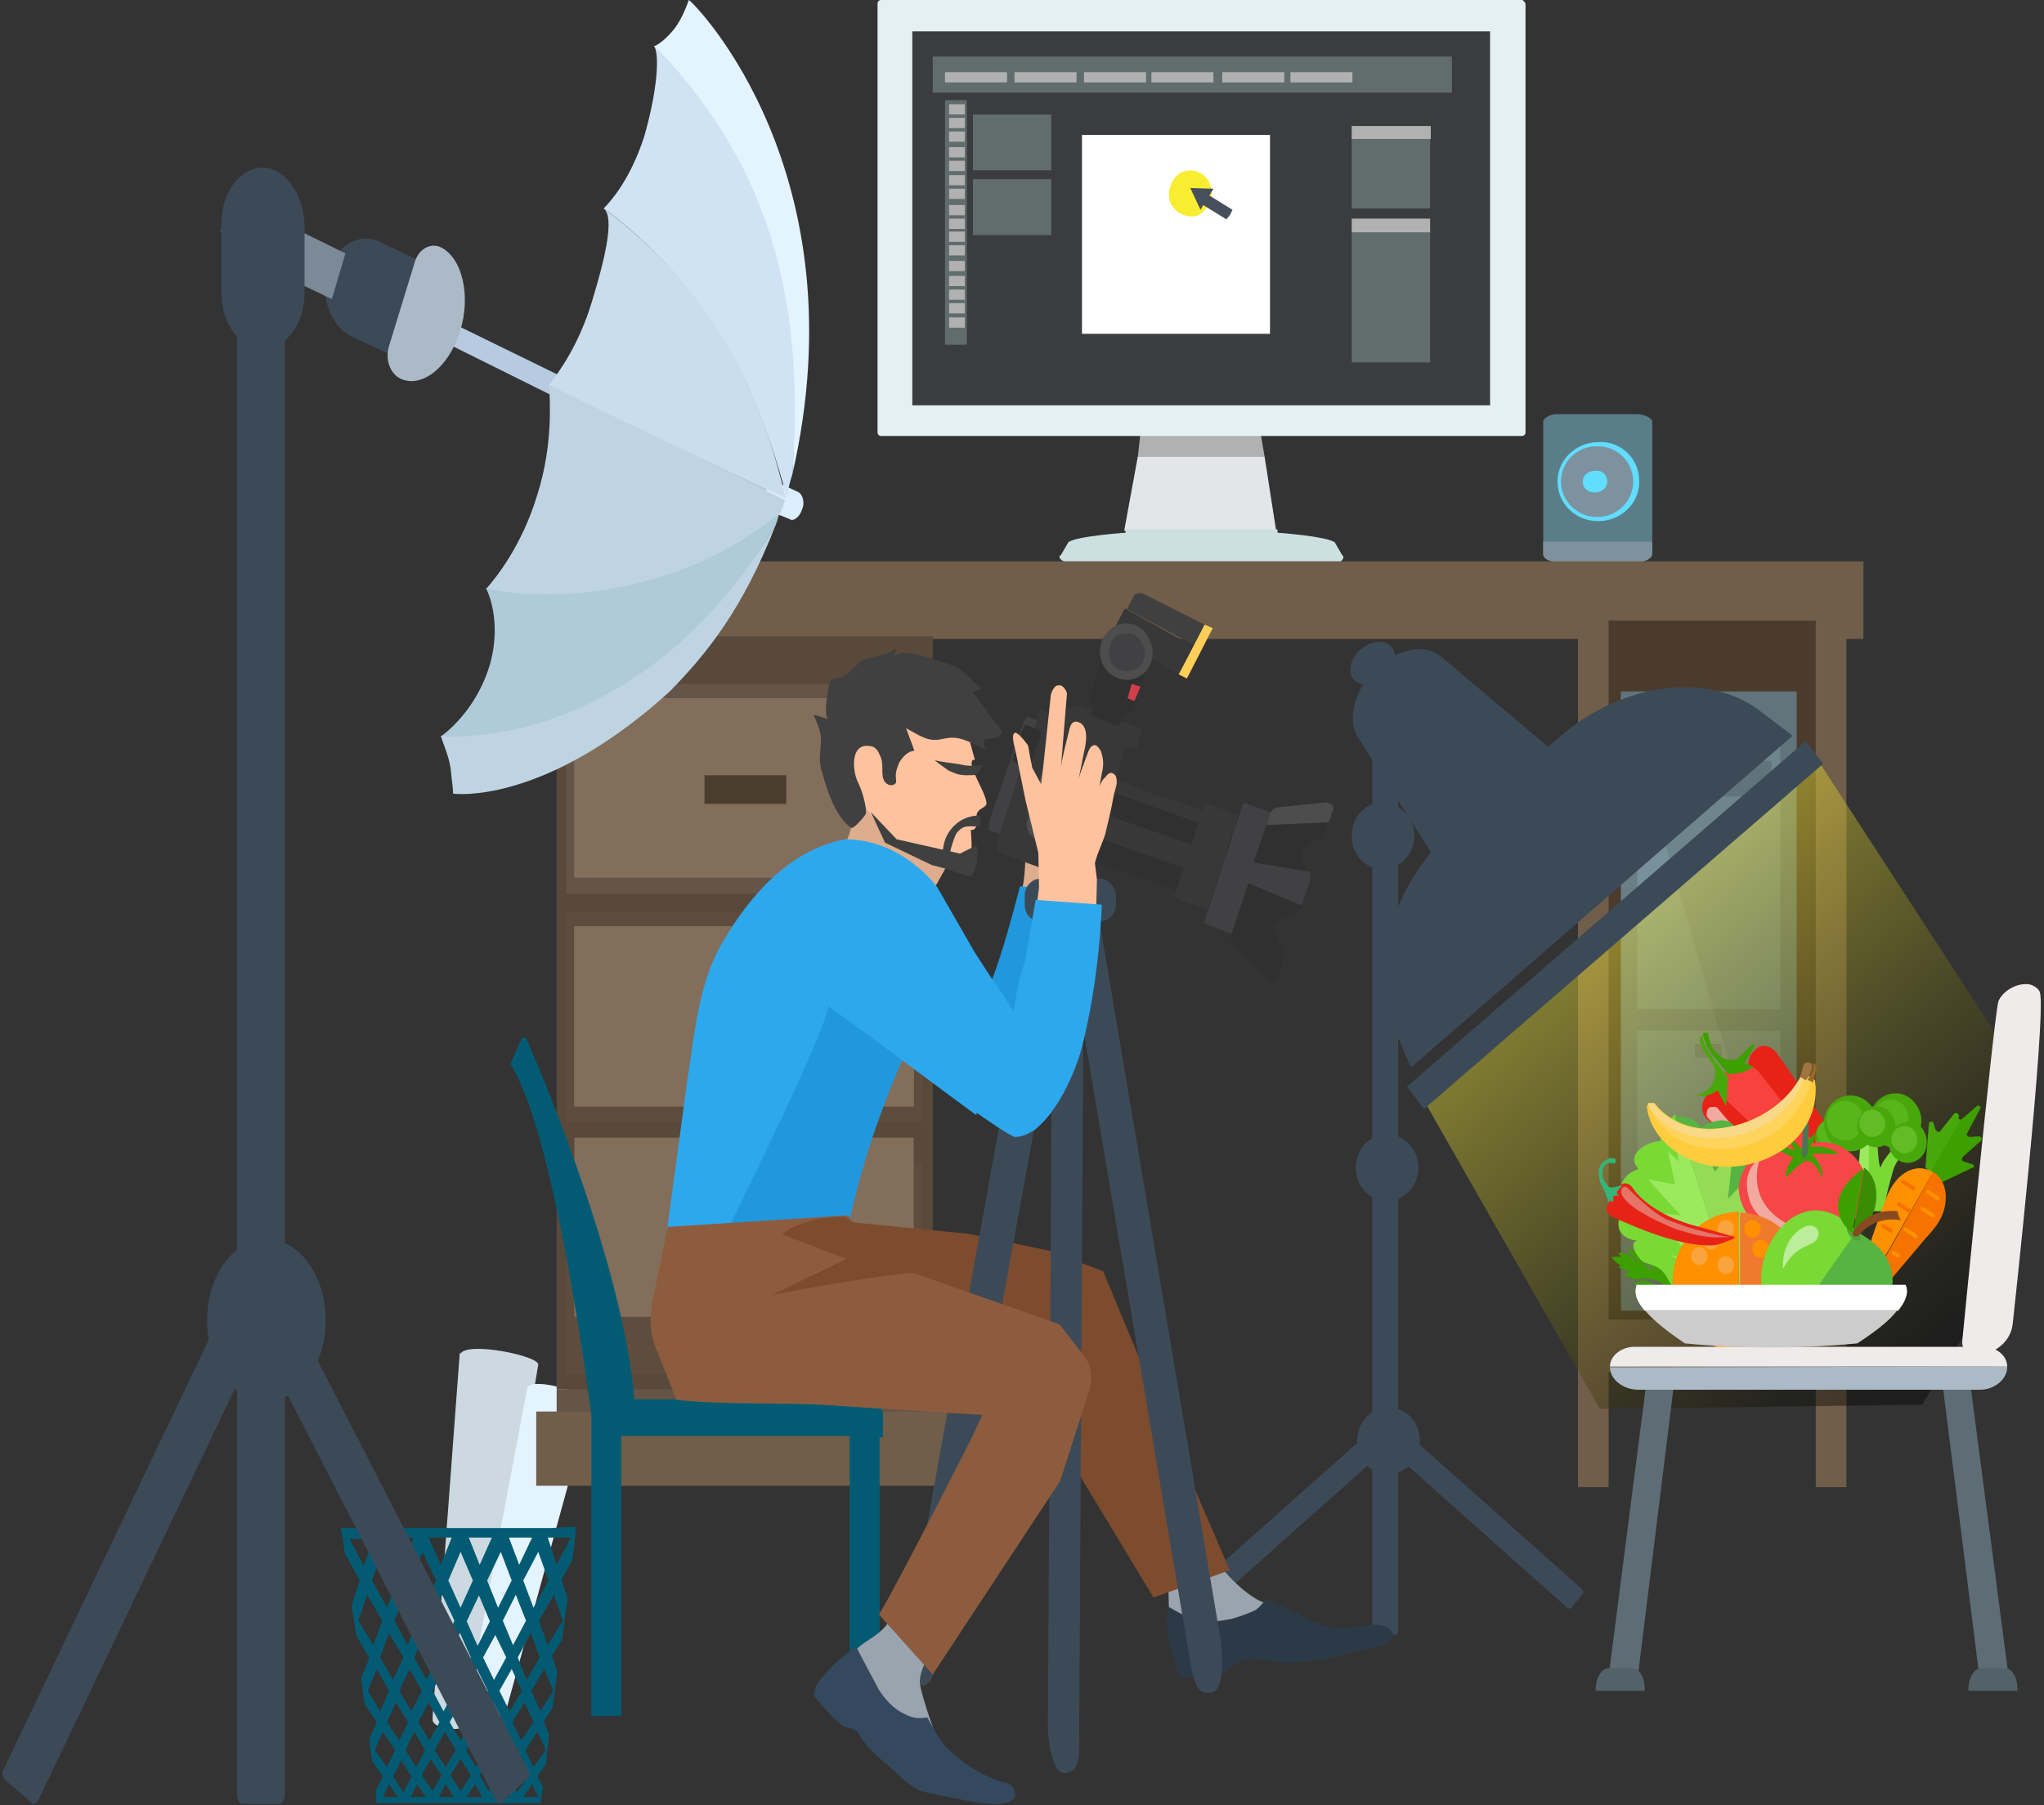 <?xml version="1.0" encoding="utf-8"?>
<!-- Generator: Adobe Illustrator 25.1.0, SVG Export Plug-In . SVG Version: 6.00 Build 0)  -->
<svg version="1.1" id="_x31__1_" xmlns="http://www.w3.org/2000/svg" xmlns:xlink="http://www.w3.org/1999/xlink" x="0px" y="0px"
	 viewBox="0 0 300 265" style="enable-background:new 0 0 300 265;" xml:space="preserve">
<rect x="0" y="0" width="300" height="265" fill="#333333" stroke="none"/>
<style type="text/css">
	.st0{fill:#CDD9E0;}
	.st1{fill:#E4F4FF;}
	.st2{fill:#597D89;}
	.st3{fill:#7D919E;}
	.st4{fill:#61DDFF;}
	.st5{fill:#705D4A;}
	.st6{fill:#59493B;}
	.st7{fill:#655448;}
	.st8{fill:#5E4D3F;}
	.st9{fill:#826E5B;}
	.st10{fill:#8F7967;}
	.st11{fill:#4A3D2E;}
	.st12{fill:#4A3B2D;}
	.st13{fill:#61737B;}
	.st14{fill:#6A7E87;}
	.st15{fill:#6F858D;}
	.st16{fill:#789099;}
	.st17{fill:#035B73;}
	.st18{fill:#B1B1B2;}
	.st19{fill:#E2E6E8;}
	.st20{fill:#CCE0E2;}
	.st21{fill:#E4F0F2;}
	.st22{fill:#3B3C3D;}
	.st23{fill:#616D6C;}
	.st24{fill:#FFFFFF;}
	.st25{fill:#F9ED32;}
	.st26{fill:#474F5C;}
	.st27{fill:#EA5F21;}
	.st28{fill:#F9773D;}
	.st29{opacity:0.42;fill:url(#SVGID_1_);enable-background:new    ;}
	.st30{fill:#3C4A58;}
	.st31{fill:#DEAD8E;}
	.st32{fill:#2198DD;}
	.st33{fill:#FEC29E;}
	.st34{fill:#404040;}
	.st35{fill:#2EA8ED;}
	.st36{fill:#9AA4AF;}
	.st37{fill:#2C3A48;}
	.st38{fill:#7D4C2E;}
	.st39{fill:#8D5C3E;}
	.st40{fill:#34495E;}
	.st41{fill:#303030;}
	.st42{fill:#383838;}
	.st43{fill:#414042;}
	.st44{fill:#4D4D4D;}
	.st45{fill:#FECE57;}
	.st46{fill:#D13F4A;}
	.st47{fill:#B6CBE0;}
	.st48{fill:#DCEDFF;}
	.st49{fill:#BFD4E2;}
	.st50{fill:#AFCAD8;}
	.st51{fill:#D0E3F5;}
	.st52{fill:#CADDED;}
	.st53{fill:#ACBAC8;}
	.st54{fill:#7C8A98;}
	.st55{fill:#3E9F00;}
	.st56{fill:#E72318;}
	.st57{fill:#F7423E;}
	.st58{fill:#F1A9A0;}
	.st59{fill:#48A80B;}
	.st60{fill:#7AD935;}
	.st61{fill:#57B442;}
	.st62{fill:#FED45C;}
	.st63{fill:#9BEA5E;}
	.st64{fill:#94DB56;}
	.st65{fill:#58B51C;}
	.st66{fill:#61BC26;}
	.st67{fill:#FF9000;}
	.st68{fill:#F67301;}
	.st69{fill:#F64747;}
	.st70{fill:#4A7655;}
	.st71{fill:#EF7A2B;}
	.st72{fill:#F9A43E;}
	.st73{fill:#50A53C;}
	.st74{fill:#398C03;}
	.st75{fill:#874A21;}
	.st76{fill:#BBED9A;}
	.st77{fill:#FECC3D;}
	.st78{fill:#F9D987;}
	.st79{fill:#A0733F;}
	.st80{fill:#966929;}
	.st81{fill:#34B67A;}
	.st82{fill:#E57368;}
	.st83{fill:#5D6C75;}
	.st84{fill:#536168;}
	.st85{fill:#EFEBEA;}
	.st86{fill:#CCCCCC;}
</style>
<g id="_x31_">
	<g id="_x34_">
		<path class="st0" d="M79.3,200.1L79.3,200.1L79.3,200.1L79.3,200.1z"/>
		<path class="st0" d="M66.9,253.8c1.6-0.1,3.2-0.8,3.6-1.6l0,0v-0.3l0,0l0,0l8.5-51.6c0-1.3-10.4-3.4-11.4-1.6
			c-0.1,0.1-0.1-0.3-0.1-0.4l-4,53.7v0.3v0.3l0,0C63.8,253.4,65.3,253.9,66.9,253.8z"/>
	</g>
	<g id="_x35_">
		<path class="st1" d="M86.8,205.7L86.8,205.7C86.8,205.8,86.8,205.8,86.8,205.7L86.8,205.7z"/>
		<path class="st1" d="M71.1,252.5c1.5,0,2.7-0.4,3.1-1.2l0,0l0.1-0.3l0,0l0,0l12.4-45.1c0.1-1.2-8.2-3.8-9.2-2.3
			c-0.1,0.1,0-0.3,0-0.4l-9,47.5v0.1v0.3l0,0C68.6,251.9,69.7,252.5,71.1,252.5z"/>
	</g>
	<g id="_x36_">
		<path class="st2" d="M242.5,61.9v19.3c0,0.5-1,1.1-2,1.1h-12c-1.1,0-2-0.5-2-1.1V61.9c0-0.5,1-1.1,2-1.1h12
			C241.5,60.9,242.5,61.4,242.5,61.9z"/>
		<path class="st3" d="M242.5,79.5v1.9c0,0.5-1,1.1-2,1.1h-12c-1.1,0-2-0.5-2-1.1v-1.9H242.5z"/>
		<path class="st4" d="M240.6,70.7c0,3.4-2.9,5.8-6,5.8c-3.5,0-6-2.7-6-5.8c0-3.4,2.9-5.8,6-5.8C237.8,64.7,240.6,67.2,240.6,70.7z"
			/>
		<path class="st3" d="M239.7,70.7c0,2.9-2.4,5.2-5.3,5.2c-2.9,0-5.3-2.4-5.3-5.2c0-2.9,2.4-5.2,5.3-5.2
			C237.4,65.5,239.7,67.8,239.7,70.7z"/>
		<path class="st4" d="M235.9,70.7c0,0.9-0.8,1.6-1.8,1.6s-1.8-0.6-1.8-1.6c0-0.9,0.8-1.6,1.8-1.6C235.3,69,235.9,69.8,235.9,70.7z"
			/>
	</g>
	<g id="_x31_1">
		<g>
			<g id="_x31_6_5_">
				<rect x="78.7" y="82.4" class="st5" width="194.8" height="11.4"/>
				<g id="_x33__7_">
					<g>
						<polygon class="st6" points="81.7,93.4 81.7,96.2 81.7,203.9 136.9,203.9 136.9,202.5 136.9,93.4 						"/>
					</g>
					<rect x="81.7" y="203.9" class="st7" width="55.3" height="3.4"/>
					<rect x="78.7" y="207.2" class="st5" width="61" height="10.9"/>
					<g>
						<polygon class="st8" points="120.4,170.8 83.1,170.8 83.1,201.6 135.4,201.6 135.4,199.8 135.4,170.8 						"/>
						<g>
							<polygon class="st9" points="121.7,167 84.3,167 84.3,193.3 134.1,193.3 134.1,191.1 134.1,167 							"/>
						</g>
					</g>
					<g>
						<polygon class="st8" points="101.3,133.9 83.1,133.9 83.1,164.7 117.1,164.7 135.4,164.7 135.4,133.9 						"/>
						<g>
							<polygon class="st10" points="134.1,162.4 134.1,136 102.4,136 116,162.4 							"/>
							<polygon class="st10" points="84.3,162.4 116,162.4 102.4,136 84.3,136 							"/>
							<polygon class="st9" points="102.4,136 84.3,136 84.3,162.4 116,162.4 134.1,162.4 134.1,136 							"/>
						</g>
					</g>
					<g>
						<polygon class="st7" points="83.9,100.4 83.1,100.4 83.1,131.2 99.9,131.2 135.4,131.2 135.4,100.4 						"/>
						<g>
							<polygon class="st10" points="134.1,128.8 134.1,102.5 84.9,102.5 98.6,128.8 							"/>
							<polygon class="st10" points="84.3,128.8 98.6,128.8 84.9,102.5 84.3,102.5 							"/>
							<polygon class="st9" points="84.9,102.5 84.3,102.5 84.3,128.8 98.6,128.8 134.1,128.8 134.1,102.5 							"/>
							<g>
								<rect x="103.4" y="178.1" class="st11" width="12" height="4.2"/>
								<polygon class="st11" points="103.4,147.3 103.4,151.4 110.5,151.4 115.2,151.4 115.2,147.3 108.2,147.3 								"/>
								<rect x="103.4" y="113.8" class="st11" width="12" height="4.2"/>
							</g>
						</g>
					</g>
				</g>
				<g>
					<rect x="234.5" y="91.1" class="st12" width="34.3" height="106.3"/>
					<rect x="231.6" y="91.1" class="st5" width="4.5" height="127.2"/>
					<rect x="266.5" y="91.1" class="st5" width="4.5" height="127.2"/>
					<rect x="234.5" y="193.7" class="st5" width="32.2" height="7.7"/>
				</g>
			</g>
			<g id="_x31_7_4_">
				<polygon class="st13" points="263.7,101.5 237.9,101.5 237.9,101.5 263.7,189.9 				"/>
				<polygon class="st14" points="237.9,101.5 237.9,192.4 263.7,192.4 263.7,189.9 				"/>
				<polygon class="st15" points="261.3,148.1 261.3,107.1 240.3,107.1 240.3,109.6 251.5,148.1 				"/>
				<polygon class="st16" points="251.5,148.1 240.3,109.6 240.3,148.1 				"/>
				<polygon class="st16" points="252.5,151.3 240.3,151.3 240.3,187.3 261.3,187.3 261.3,181.9 				"/>
				<polygon class="st15" points="261.3,151.3 252.5,151.3 261.3,181.9 				"/>
				<polygon class="st14" points="242.5,116.9 242,114.9 242,116.9 				"/>
				<polygon class="st13" points="260,116.9 260,111.7 242,111.7 242,114.9 242.5,116.9 				"/>
				<rect x="245.6" y="180.6" class="st14" width="10.5" height="5.1"/>
				<rect x="248.8" y="153.3" class="st14" width="3.9" height="1.9"/>
				<rect x="248.8" y="153.3" class="st14" width="3.9" height="1.9"/>
				<rect x="248.8" y="153.3" class="st14" width="3.9" height="1.9"/>
			</g>
		</g>
	</g>
	<path id="_x31_3" class="st17" d="M80.9,224.3L80.9,224.3h-3l0,0h-3l0,0h-3l0,0h-3l0,0h-2.8l0,0h-3l0,0h-3l0,0h-3l0,0h-3l0,0h-3.9
		l0,0H50l0,0l0.3,1.6l0.3,2.1l2.2,4l-1.2,3.7l0.7,4.4l1.9,3.3l-1.2,3l0.5,3.7l1.8,2.7l-1.1,2.5l0.4,3.2l1.6,2.3l-1.1,2.1l0.1,1v0.3
		l0.1,0.5h24l0.1-0.5V264l0.3-1.6l-0.8-1.7l1.2-1.7l0.5-4.4l-0.8-1.9l1.3-2l0.7-5.3L81,243l1.5-2.3l0.8-6.1l-0.9-2.7L84,229l0.4-3.2
		l0.1-1.6v-0.1L80.9,224.3L80.9,224.3z M64.5,252.8l-1.5,2.7l-1.6-2.7l1.5-2.9L64.5,252.8z M60.8,243.3l1.6-3.6l1.8,3.6l-1.6,3.3
		L60.8,243.3z M63.5,248.2l1.6-3.2l1.6,3.2l-1.6,3L63.5,248.2z M65.9,243.3l1.6-3.6l1.6,3.6l-1.6,3.3L65.9,243.3z M67.6,249.9
		l1.6,2.9l-1.6,2.7l-1.6-2.7L67.6,249.9z M68.4,248.2L70,245l1.6,3.2l-1.6,3.1L68.4,248.2z M72.4,249.9l1.5,2.9l-1.6,2.7l-1.5-2.7
		L72.4,249.9z M70.9,243.3l1.8-3.3l1.6,3.3l-1.8,3.3L70.9,243.3z M70.1,241.6l-1.6-3.6l1.8-3.8l1.6,3.8L70.1,241.6z M67.6,236
		l-1.8-4l1.8-4.2l1.8,4.2L67.6,236z M66.7,237.9l-1.6,3.6l-1.8-3.6l1.6-3.8L66.7,237.9z M62.3,236l-1.9-4l1.6-4.2l2,4.2L62.3,236z
		 M61.4,237.9l-1.6,3.6l-1.9-3.6l1.5-3.8L61.4,237.9z M61.9,248.2l-1.5,3l-1.8-3l1.5-3.2L61.9,248.2z M62.4,256.9l-1.3,2.5l-1.6-2.5
		l1.3-2.7L62.4,256.9z M63.2,258.2l1.6,2.4l-1.3,2.3l-1.6-2.3L63.2,258.2z M63.8,256.9l1.5-2.7l1.6,2.7l-1.5,2.5L63.8,256.9z
		 M67.6,258.2l1.5,2.4l-1.5,2.3l-1.5-2.3L67.6,258.2z M68.4,256.9l1.6-2.7l1.5,2.7l-1.6,2.5L68.4,256.9z M72,258.2l1.3,2.4l-1.6,2.3
		l-1.3-2.3L72,258.2z M72.8,256.9l1.6-2.7l1.3,2.7l-1.6,2.5L72.8,256.9z M73.3,248.2l1.8-3.2l1.5,3.2l-1.8,3L73.3,248.2z
		 M73.8,237.9l1.9-3.8l1.5,3.8l-1.9,3.6L73.8,237.9z M73.1,236l-1.6-4l2-4.2l1.6,4.2L73.1,236z M70.4,229.7l-1.6-4h3.4L70.4,229.7z
		 M64.7,229.7l-1.8-4h3.4L64.7,229.7z M59.2,229.7l-1.9-4h3.4L59.2,229.7z M58.3,232l-1.5,4l-2.2-4l1.5-4.2L58.3,232z M59.2,243.3
		l-1.5,3.3l-1.9-3.3l1.3-3.6L59.2,243.3z M59.9,252.8l-1.3,2.7l-1.8-2.7l1.3-2.9L59.9,252.8z M60.4,260.8l-1.2,2.3l-1.5-2.3l1.2-2.4
		L60.4,260.8z M61.2,261.9l1.3,1.9h-2.2L61.2,261.9z M65.4,261.9l1.2,1.9h-2.2L65.4,261.9z M69.7,261.9l1.1,1.9h-2.3L69.7,261.9z
		 M73.8,261.9l1.1,1.9h-2.2L73.8,261.9z M74.7,260.8l1.6-2.4l1.2,2.4l-1.6,2.3L74.7,260.8z M75.2,252.8l1.8-2.9l1.3,2.9l-1.8,2.7
		L75.2,252.8z M76,243.3l1.9-3.6l1.3,3.6l-1.9,3.3L76,243.3z M76.8,232l2.2-4.2l1.5,4.2l-2.2,4L76.8,232z M76.2,229.7l-1.5-4h3.4
		L76.2,229.7z M51.3,225.9h3.4l-1.3,4L51.3,225.9z M52.6,237.9l1.3-3.8l2.2,3.8l-1.3,3.6L52.6,237.9z M54,248.2l1.3-3.2l1.8,3.2
		l-1.3,3L54,248.2z M55,256.9l1.2-2.7l1.8,2.7l-1.2,2.5L55,256.9z M57.1,261.9l1.3,1.9h-2.2L57.1,261.9z M79,263.8h-2.2l1.3-1.9
		L79,263.8z M80.1,256.9l-1.8,2.5l-1.2-2.5l1.8-2.7L80.1,256.9z M81.2,248.2l-1.9,3l-1.3-3l1.9-3.2L81.2,248.2z M82.6,237.9
		l-2.2,3.6l-1.3-3.6l2.2-3.8L82.6,237.9z M81.7,229.7l-1.3-4h3.4L81.7,229.7z"/>
	<g id="_x31_5">
		<g>
			<g>
				<polygon class="st18" points="185,63.5 176.2,62.2 167.4,63.5 167,67 185.6,67 				"/>
				<polygon class="st19" points="185.6,67 167,67 165,77.9 187.3,77.9 				"/>
				<path class="st20" d="M197,81.5l-1.1-1.9c-1.3-0.9-8.4-1.4-8.4-1.4l0,0v-0.5h-22.3v0.5l0,0c0,0-7.3,0.5-8.4,1.4l-1.1,1.9
					c-0.5,0.1,0,0.9,0.6,0.9h20.2h20.2C197,82.4,197.4,81.7,197,81.5z"/>
			</g>
			<g>
				<path class="st21" d="M223.4,0h-94.1c-0.1,0-0.5,0.1-0.5,0.5v63c0,0.1,0.1,0.5,0.5,0.5h94.1c0.1,0,0.5-0.1,0.5-0.5v-63
					C223.8,0.4,223.6,0,223.4,0z"/>
				<rect x="133.9" y="4.6" class="st22" width="84.8" height="54.9"/>
			</g>
		</g>
		<polygon class="st22" points="194.6,5.6 134.9,5.6 134.9,6.1 134.9,57.9 181.4,57.9 194.6,57.9 217.3,57.9 217.3,5.6 		"/>
		<g>
			<g>
				<rect x="136.9" y="8.3" class="st23" width="76.2" height="5.3"/>
				<g>
					<rect x="138.7" y="14.7" class="st23" width="3.2" height="35.9"/>
					<rect x="198.4" y="18.5" class="st23" width="11.5" height="12.1"/>
					<rect x="142.8" y="16.8" class="st23" width="11.5" height="8.2"/>
					<rect x="142.8" y="26.3" class="st23" width="11.5" height="8.2"/>
					<rect x="198.4" y="32.1" class="st23" width="11.5" height="21.1"/>
					<g>
						<rect x="139.3" y="15.3" class="st18" width="2.3" height="1.5"/>
						<rect x="139.3" y="17.3" class="st18" width="2.3" height="1.5"/>
						<rect x="139.3" y="19.3" class="st18" width="2.3" height="1.5"/>
						<rect x="139.3" y="21.6" class="st18" width="2.3" height="1.5"/>
						<rect x="139.3" y="23.6" class="st18" width="2.3" height="1.5"/>
						<rect x="139.3" y="25.7" class="st18" width="2.3" height="1.5"/>
						<rect x="139.3" y="27.7" class="st18" width="2.3" height="1.5"/>
						<rect x="139.3" y="30.1" class="st18" width="2.3" height="1.5"/>
						<rect x="139.3" y="32.1" class="st18" width="2.3" height="1.5"/>
						<rect x="139.3" y="34" class="st18" width="2.3" height="1.5"/>
						<rect x="139.3" y="36" class="st18" width="2.3" height="1.5"/>
						<rect x="139.3" y="38.3" class="st18" width="2.3" height="1.5"/>
						<rect x="139.3" y="40.5" class="st18" width="2.3" height="1.5"/>
						<rect x="139.3" y="42.5" class="st18" width="2.3" height="1.5"/>
						<rect x="139.3" y="44.5" class="st18" width="2.3" height="1.5"/>
						<rect x="139.3" y="46.6" class="st18" width="2.3" height="1.5"/>
					</g>
					<rect x="198.4" y="18.5" class="st18" width="11.6" height="1.9"/>
					<rect x="198.4" y="32.1" class="st18" width="11.5" height="2"/>
					<g>
						<rect x="138.7" y="10.6" class="st18" width="9.1" height="1.5"/>
						<rect x="148.9" y="10.6" class="st18" width="9.1" height="1.5"/>
						<rect x="159.1" y="10.6" class="st18" width="9.1" height="1.5"/>
						<rect x="169" y="10.6" class="st18" width="9.1" height="1.5"/>
						<rect x="179.4" y="10.6" class="st18" width="9.1" height="1.5"/>
						<rect x="189.4" y="10.6" class="st18" width="9.1" height="1.5"/>
					</g>
					<rect x="158.8" y="19.8" class="st24" width="27.6" height="29.2"/>
				</g>
			</g>
			<g>
				<path class="st25" d="M177.5,26.8c0.8,1.5,0.1,3.7-1.3,4.6c-1.4,0.9-3.5,0.1-4.3-1.4s-0.1-3.7,1.3-4.6
					C174.9,24.5,176.8,25.3,177.5,26.8z"/>
				<polygon class="st26" points="174.7,27.6 176.2,30.8 176.6,30.1 180,32.2 180.5,31.6 180.9,30.8 177.5,28.7 178.1,27.7 				"/>
			</g>
		</g>
	</g>
	<g id="_x31_8">
		<path class="st27" d="M107.7,72.2c-0.5-0.9-1.4-1.1-2.9-1.1c-0.8,0-1.3,0.5-2.3,0.9v-2c0-1-0.4-1.5-1.3-1.5h-6.6v14h6
			c0.5,0,1.1-0.4,1.1-0.9l0.1-2.1c2.5-0.9,3.3-1.9,4.2-3C107.4,75.2,108.6,73.4,107.7,72.2z M105.6,75.7c-0.5,0.9-1.1,1.5-1.8,2
			c-0.1,0.1-0.6,0.5-1.4,0.6l0.1-4.6c0-0.1,0.4-0.4,0.5-0.5c0.6-0.6,2-1.9,3.2-0.9c0.5,0.5,0.4,1.1,0.1,1.9
			C106,74.8,105.9,75.2,105.6,75.7z"/>
		<path class="st28" d="M89.4,68.3c-0.8,0-1.4,0.9-1.3,1.5l0.5,11.8c0,0.5,0.5,0.9,1.1,0.9H95v-14h-5.5L89.4,68.3L89.4,68.3z"/>
		<g>
			<path class="st24" d="M95,67.1c0,0,5-2.5,2.9-5.8c-2.3-3.4-1.4-4.4-1.4-4.4s-4.5,2.1-2.4,4C96.1,63,95.9,64.7,95,67.1z"/>
		</g>
		<path class="st24" d="M92.1,66.7c0,0,2-1.4,1.1-3.2c-0.8-1.9-0.5-2.4-0.5-2.4s-1.9,1-1.1,2.1C92.7,64.5,92.6,65.6,92.1,66.7z"/>
		<path class="st24" d="M100.1,67.5c0,0,2-1.4,1.1-3.2c-0.8-1.9-0.5-2.4-0.5-2.4s-1.9,1-1.1,2.1C100.5,65.1,100.5,66.1,100.1,67.5z"
			/>
	</g>
	<g id="_x32_7_1_">
		<linearGradient id="SVGID_1_" gradientUnits="userSpaceOnUse" x1="232.118" y1="136.429" x2="282.683" y2="197.721">
			<stop  offset="0" style="stop-color:#F9ED32"/>
			<stop  offset="0.181" style="stop-color:#C4BA27"/>
			<stop  offset="0.48" style="stop-color:#716B17"/>
			<stop  offset="0.726" style="stop-color:#34310A"/>
			<stop  offset="0.906" style="stop-color:#0E0E03"/>
			<stop  offset="1" style="stop-color:#000000"/>
		</linearGradient>
		<polygon class="st29" points="208.8,161.2 234.8,206.8 282.1,206.2 289.5,193.9 294.5,154.2 266.1,110.5 		"/>
		<g>
			<path class="st30" d="M202,240h2.7c0.3,0,0.5-0.3,0.5-0.5V109.2h-3.8v130.2C201.6,239.6,201.7,240,202,240z"/>
			<path class="st30" d="M175,234l1.6,1.9c0.1,0.3,0.5,0.3,0.8,0l27.5-24.5l-2.2-2.7l-27.5,24.5C174.9,233.4,174.9,233.7,175,234z"
				/>
			<path class="st30" d="M232.3,234l-1.6,1.9c-0.1,0.3-0.5,0.3-0.8,0l-27.5-24.5l2.2-2.7l27.5,24.5
				C232.4,233.4,232.4,233.7,232.3,234z"/>
			<g>
				<path class="st30" d="M258.1,104.2l5,3.8l-56,48.7l-2.6-6c-3.9-9.1,0.4-21.8,9.2-29.3l15.4-13.4
					C237.9,100.4,250.4,98.5,258.1,104.2z"/>
				<polygon class="st30" points="206.5,159.5 265,108.8 267.6,112.1 209,162.8 				"/>
			</g>
			<g>
				<path class="st30" d="M199.3,108.2l13.5,21.3l17.6-17.2l-19-16c-2.3-1.9-6.5-1-9.4,1.9l0,0C198.7,101.2,197.7,105.7,199.3,108.2
					z"/>
				<path class="st30" d="M198.5,99.5c0.8,1.3,2.7,1.3,4.4,0.1c1.6-1.3,2.3-3.2,1.5-4.4c-0.8-1.3-2.7-1.3-4.4-0.1
					S197.8,98.4,198.5,99.5z"/>
			</g>
			<path class="st30" d="M208.2,171.4c0,2.5-2,4.9-4.6,4.9s-4.6-2.1-4.6-4.9c0-2.7,2-4.9,4.6-4.9S208.2,168.9,208.2,171.4z"/>
			<path class="st30" d="M207.6,122.7c0,2.5-2,4.9-4.6,4.9s-4.6-2.1-4.6-4.9s2-4.9,4.6-4.9C205.5,117.9,207.6,120.1,207.6,122.7z"/>
			<path class="st30" d="M208.4,211.5c0,2.5-2,4.9-4.6,4.9s-4.6-2.1-4.6-4.9c0-2.7,2-4.9,4.6-4.9
				C206.3,206.6,208.4,208.7,208.4,211.5z"/>
		</g>
	</g>
	<g id="_x32_8">
		<g>
			<path class="st31" d="M124.8,112.7c0.4,1,1.6,6.7-0.9,11.5c-0.8,1.6-1.5,1.9-2.3,2.7c4.3,2.7,8.5,5.4,12.8,8.2h1.9l0.5-4.1
				l4.4-7.9L124.8,112.7z"/>
			<path class="st31" d="M149.7,113.4c0,0,1.6,12,0.3,17.2c3.8,1.6,5.9,0.3,5.9,0.3l-0.7-10.6L149.7,113.4z"/>
			<path class="st32" d="M149.7,130.1c0,0,7.1,0.5,7.7,0.4c0,0-5,24.3-5.3,24.5c-0.5,0.1-4.4,0-7.9-8.3
				C146.3,143.8,149.7,130.1,149.7,130.1z"/>
			<path class="st32" d="M133.3,153.7c0,0-5.7,11.8-8.6,25.4c-2.8,0.1-20.3,1.7-20.3,1.7l14.4-32.3l3.4-5.3L133.3,153.7z"/>
			<g>
				<g>
					<path class="st33" d="M141.6,106.2c0.1,0,1.3,4.9,1.5,5.3c-1.9,0,2.3,5.7,1.6,6.7c-0.3,0.4-0.9,0.5-1.2,1
						c-0.3,0.4-0.1,1-0.1,1.6c0,0.5-0.4,1.2-0.9,1c0,0.7,0.1,1.4,0.1,2c0,0.3,0,0.5,0,0.8c-0.4,3-5.1,0.8-6.7,0.4
						c-1.5-0.4-2.8-0.8-4.2-1.4c-0.4-0.1-1.6-0.4-1.9-0.8c-0.4-0.7-0.8-1.3-1.2-1.9c-0.5-1-1.2-2-1.9-2.7c-0.4-0.4-0.9-0.7-1.3-1.3
						s-0.5-1.6-0.3-2.1c0.1-0.3,0.3-0.4,0.3-0.8s-0.1-0.8-0.1-1.2c-0.1-1-0.3-2-0.4-3l1.6-3.8l3.5-1.6L141.6,106.2z"/>
					<path class="st34" d="M137.2,111.6c1.3,0.3,2.4,0.4,3.1,0.5c0.8,0.1,1.3,0.3,2,0.3c0.8,0,1.6,0,2-0.1c-0.3,0.4-0.7,1-0.9,1.4
						c-0.4,0.1-0.9,0.1-1.6,0.1c-1.2,0-1.9-0.4-2.6-0.7C138.7,112.7,138,112.3,137.2,111.6z"/>
					<path class="st34" d="M143.2,102.2c-0.1-0.1-0.3-0.4-0.4-0.5c0.4-0.3,0.8-0.4,1.2-0.7c-1.2-1-2.4-2.3-3.9-3.2
						c-1.1-0.5-2.3-0.7-3.5-1.2c-0.8-0.1-5-1.7-5.3,0c0.1-0.5,0.1-1.3,0.3-1.7c-0.1,1-4.2,1.7-4.8,1.9c-1.2,0.7-1.8,1.9-3,2.5
						c-0.5,0.3-1.6,0.3-1.8,0.5c-0.5,0.5-1.2,5.6-0.4,5.8c-0.8-0.3-1.5-0.5-2.2-0.7c0.5,1.2,1.1,2.4,1.1,3.7c0,1.6-0.4,2.5,0,4.2
						c0.8,2.9,2,7,4.4,8.7c0.4,0.3,2.2-1.9,2.2-2.1c0.1-1.2-0.7-3.7-1.2-4.6c-0.8-1.7-1.1-5.6,1.6-5.3c0.8,0,1.3,0.5,1.6,1.3
						c0.4,0.7,0.4,1.4,0.4,2.1s0,1.4,0.4,1.9s1.2,0.7,1.6,0.1c0.1-0.1-0.1-1.2,0-1.3c0-0.5,0.3-1.2,0.5-1.7c0.5-0.8,1.2-1.6,2.2-1.7
						c-0.4-1.2-0.8-2.1-1.2-3.3c1.3,0.7,2.6,1.6,3.9,1.7c1.1,0.1,2-0.4,3.2-0.3c1.6,0.1,3.2,1.2,4.7,1.7c-0.1,0-0.5-1-0.4-1.2
						c0.1-0.4,0.9-0.4,1.3-0.4c0.5,0,1.2-0.3,1.3-0.8c0-0.3-0.1-0.5-0.3-0.8C145.5,105.5,144.5,103.8,143.2,102.2z"/>
				</g>
				<path class="st34" d="M127.8,119.2l3.8,4l9.3,2.1l2.4-1.2c0.1,0.4,0.3,1,0.1,1.7c0,1.4-0.5,2.4-0.9,2.9
					c-1.9-0.5-3.8-1.3-5.7-1.7l-6.9-3.3L127.8,119.2z"/>
				<path class="st34" d="M139.3,122.1c1.1-1.6,2.7-2.4,4.6-2.4c0,0.5-0.1,1.2-0.1,1.6c-1.5,0.1-2.3-0.4-3.4,1
					c-0.3,0.4-1.6,4.1-0.8,4.2c-0.4,0-0.8,0-1.3-0.1C138.3,124.7,138.5,123.3,139.3,122.1z"/>
			</g>
			<path class="st35" d="M143,139.7l-5.4-9.4c0,0-5-7.1-13.6-7.1c-8.2,1.6-13.9,8.2-18,15.2c-3.5,6-4,13.1-5.1,20
				c-2.3,17.1-3,22.2-3,22.2l8.6,0.5c0,0,14.3-28.7,15.1-33.4c8.6,6.2,16.2,12,21.7,16c1.3-6.1,2.6-12.4,3.2-18.6L143,139.7z"/>
		</g>
		<g>
			<path class="st36" d="M171,230.4c-0.3,0-0.4,0-0.5-0.1s-0.1-0.4-0.1-0.4s0.9,1.7,1.1,3.8c0.1,3,0,4.5,0.9,5.6
				c0.8,1,2.4,1,3.1,1.3c1.6,0.7,3.2,0.4,5.3,0c3-0.5,6.1-1.7,8.6-3.2c-1.3-1.4-3.1-1.7-4.7-2.5c-3.1-1.7-7.3-6.1-7.7-9.7
				c-1.6,1-1.3,2.7-2.7,3.7C174,228.9,171.9,230.1,171,230.4z"/>
			<path class="st37" d="M171.3,238.2c0,1,0.1,1.7,0.3,2.7c0.4,1.7,0.9,3.6,1.6,5.3c2.2,0,4.4,0,6.5-0.8c0.8-0.3,1.3-1,1.9-1.3
				c2.4-1.2,3.9-0.3,6.2-0.1c3.5,0.3,7-0.4,10.4-1.4c1.5-0.4,4.8-0.7,5.8-1.7c1.5-1.4-0.9-2.5-2.2-2.4c-1.8,0.1-3.2,0.5-5,0.5
				c-1.6,0-3.5-0.7-5-1.4c-0.5-0.3-5.9-3-6.1-2.7c-0.7,0.8-1.1,1.4-2,1.7c-0.9,0.4-1.8,0.7-2.8,1c-1.9,0.4-4,0.7-5.8,0
				c-1.2-0.4-2.4-1-3.5-1.7C171.3,236.6,171.3,237.3,171.3,238.2z"/>
			<path class="st38" d="M171.3,209.2l-9.4-22.6l-7.9-3l-11.9-2.5l-21.4-2.1c-1.1,0.4-2,1-3.1,1.3L106,196l5.1,4.5l20.6-2.4
				c0,0,15.5-1.7,16.4-1.7c0.9,0.1,6.1,13.1,6.1,13.1l15.1,25l11.2-4L171.3,209.2z"/>
		</g>
		<g>
			<g>
				<path class="st30" d="M154.6,131.9c0,0.5-0.1,1.3-0.1,1.7L153.8,253c0,4,1.1,7.3,2.3,7.3c2.7,0,2.3-3.2,2.3-7.1l0.7-119.4
					c0-0.7,0-1.4-0.1-1.9H154.6L154.6,131.9z"/>
				<g>
					<path class="st30" d="M152.7,131.9l-19.1,105.6c-0.7,3.6-0.3,7.7,0.9,9.3s2.6,0,3.2-3.6l19.4-106.8c0.3-1.6,0.4-3,0.3-4.5
						H152.7L152.7,131.9L152.7,131.9z"/>
					<path class="st30" d="M178.9,239.2l-18.1-107.4h-4.6c-0.1,1.6,0,3,0.3,4.5l18.3,108.3c0.7,3.6,1.5,4.2,3.2,3.8
						C179.7,248,179.6,242.9,178.9,239.2z"/>
				</g>
			</g>
			<path class="st30" d="M161.6,129h-9c-1.2,0-2.2,1.2-2.2,2.4v1.4c0,1.4,0.9,2.4,2.2,2.4h9c1.2,0,2.2-1.2,2.2-2.4v-1.4
				C163.7,130.1,162.6,129,161.6,129z"/>
		</g>
		<g id="_x31_6_1_">
			<path id="_x31__8_" class="st17" d="M127.8,205.4H93.1c-1.6-19.3-13.3-47.2-15.8-52.8c-0.1-0.4-0.7-0.4-0.8,0
				c-0.4,0.8-0.9,2.1-1.6,3.6c6.7,10.2,11.9,51.6,11.9,51.6v44.1h4.4v-41.1h33.5v40.4h4.4V211h0.5v-3.2
				C129.6,206.6,128.7,205.4,127.8,205.4z"/>
			<g id="_x32__1_">
				<path class="st36" d="M134.4,231.2c-0.8,0.7-3.2,6.6-5,8.1c-1.3,1.3-3.8,2.3-4,3.4c-0.3,1,0.7,0.8,1.1,1.7
					c2.3,5.8,6.9,10.8,12.3,13.2c-0.8-0.3-3.8-9.3-3.8-10.7c0-3.3,4.7-8.8,6.6-11.1C134.9,232.6,135.4,230,134.4,231.2z"/>
				<path class="st39" d="M98,180.1l-2.3,11.2c-0.4,2.1-0.3,4.4,0.5,6.4l3.1,7.8c7.7,0.8,15.2,0.3,22.8,0.8
					c5.4,0.4,22.1,1.4,22.1,1.4l-1.6,3.4c0,0-11.2,22.1-13.6,25.9l7.9,8.8l18.7-28.4l4.3-13.4c0.5-1.7,0.3-3.7-0.9-5.1l-3.5-4.5
					l-23.3-8.2l-5.9-4.1l-1.8-3.7L98,180.1z"/>
				<path class="st40" d="M125.7,241.7c-0.1,0.1,3,5.7,3.2,6.2c1.3,2,2.6,3.3,4.8,4.1c1.1,0.4,2.4,0.1,2.4,0.1s2,3.8,3,4.6
					c2.2,2.1,5,4,8.1,4.9c0.7,0.1,1.3,0.4,1.6,1c1.6,3.3-5.9,2-7,1.7c-2-0.4-4.3-0.8-6.3-1.3c-1.3-0.3-3.4-2.1-4.4-3.2
					c-1.5-1.3-3-2.4-4.2-4c-0.5-0.5-0.8-1.6-1.5-1.9c-0.5-0.3-1.2-0.3-1.6-0.5c-1.2-0.7-4.4-4.5-4.4-4.5s0.3-1.2,0.5-1.7
					C121.6,244.9,123.4,243.3,125.7,241.7z"/>
				<path class="st38" d="M114.8,181.2l9.4,3.6l-10.9,5.3c0,0,16.4-3.3,25-3.6c-4-1.2-14.3-7.9-14.3-7.9S118.2,178.4,114.8,181.2z"
					/>
			</g>
		</g>
		<g>
			<g>
				<polygon class="st41" points="156.8,125 160.7,113.3 163.1,114.2 159.3,125.9 				"/>
				<polygon class="st42" points="181.5,120.9 172.7,117.6 169.5,116.7 165.9,115.2 163,114.2 162.4,116 181,122.6 				"/>
				<polygon class="st41" points="181,122.6 162.4,116 161.4,119.3 179.9,125.7 				"/>
				<polygon class="st42" points="179.9,125.7 161.4,119.3 160.3,122.7 178.7,129.2 				"/>
				<polygon class="st41" points="160.3,122.7 159.3,125.8 162,127 165.7,128.3 168.8,129.4 177.6,132.5 178.7,129.2 				"/>
				<path class="st43" d="M152.5,105.8l-5,15.3c-0.3,0.7-0.5,1.3-0.7,1.3l-1.6-0.5c-0.1,0-0.1-0.8,0.1-1.7l4.7-13.6
					c0.3-0.8,0.7-1.6,0.8-1.4L152.5,105.8z"/>
				<path class="st42" d="M156.2,105.2v0.3l-3.5-1.4l-6.3,19.3c-0.3,1,0.1,1.9,1.1,2.1l9.4,3.4c1.2,0.4,2.4,0,2.7-1.2
					c0,0,5.7-18,5.5-18.2c0.9,0.4,1.8,0.5,1.8,0.4l0.7-2.9l-9-3.4C157.5,103.3,156.4,104.1,156.2,105.2z"/>
				<path class="st41" d="M152.9,107.4l-1.8,5.3l-2.1-0.8c-0.3-0.1-0.4-0.4-0.3-0.7l1.5-4.4c0.1-0.3,0.4-0.4,0.7-0.3L152.9,107.4z"
					/>
				<path class="st44" d="M155.9,111.6c-1.2-0.4-2.4,0.3-2.8,1.4l-2.3,7.3c-0.4,1.3,0.3,2.5,1.5,3c1.2,0.4,2.4-0.3,2.8-1.4l2.3-7.3
					C157.8,113.4,157.1,112,155.9,111.6z"/>
				<polygon class="st42" points="172.3,131.8 176.9,117.9 181.7,119.7 177.2,133.5 				"/>
				<polygon class="st43" points="176.7,135.5 182.5,117.8 186.6,119.3 180.8,137.1 				"/>
				<path class="st44" d="M186.5,119.3c0.1-0.4,0.5-0.7,1.1-0.8l7-0.7c0.7,0,1.2,0.5,1.1,1l-0.7,1.9l-9,0.4L186.5,119.3z"/>
				<path class="st41" d="M180.7,137.3l2.6-7.8l7.9,3.3l0,0c-0.1,0.5-0.5,1-1.1,1.2c-1.3,0.5-2,1.2-2.6,1.4
					c-0.4,0.3-0.5,0.7-0.4,1.2c0.3,0.7,0.5,1.7,1.2,2.7c0.3,0.5,0.4,1.2,0.1,1.7l-0.9,2.7c-0.1,0.5-0.9,0.5-1.5,0.1l-5.1-5.1
					C180.7,138,180.5,137.7,180.7,137.3z"/>
				<path class="st43" d="M184.2,126.6l7.9,1.3c0.3,0.5,0.3,1,0.1,1.6c0,0-0.7,2.1-1.2,3.4l-7.9-3.3L184.2,126.6z"/>
				<path class="st41" d="M185.8,121.2l9-0.4l-0.3,1c-0.1,0.4-0.4,0.7-0.8,1l-2.3,1.7c-0.4,0.3-0.5,0.7-0.4,1.2l0.8,2.1
					c0,0,0,0.1,0.1,0.1l-7.9-1.3L185.8,121.2z"/>
			</g>
			<g>
				<polygon class="st41" points="160.1,105 160.7,103 164.9,104.6 164.2,106.6 				"/>
				<path class="st41" d="M168.2,98.5l-0.8,2.3l-0.8,2.1l-0.4,1.3c-0.3,0.7-0.9,1-1.5,0.8l-3.9-1.4c-0.7-0.3-0.9-1-0.8-1.6l1.9-5.8
					L168.2,98.5z"/>
				<path class="st34" d="M176.8,91.7l-8.9-4.5c-0.7-0.3-1.5-0.1-1.6,0.5l-0.9,1.7l10,5.4L176.8,91.7z"/>
				<polygon class="st42" points="165.1,89.3 163,93.3 173,99 175,94.8 				"/>
				<polygon class="st45" points="178,92.2 176.8,91.7 173,99 174.2,99.6 				"/>
				<path class="st44" d="M169,97.1c-0.7,2.1-3,3.3-5,2.4c-2-0.7-3.1-3.2-2.3-5.3c0.7-2.1,3-3.3,5-2.4
					C168.6,92.7,169.6,95.1,169,97.1z"/>
				<path class="st43" d="M167.9,96.7c-0.5,1.6-1.9,2.1-3.4,1.7c-1.5-0.5-2-2-1.6-3.6s1.9-2.1,3.4-1.7
					C167.6,93.7,168.3,95.4,167.9,96.7z"/>
				<polygon class="st46" points="167.4,100.8 166.5,102.9 165.5,102.5 166.1,100.4 				"/>
			</g>
		</g>
		<g>
			<path class="st33" d="M160.9,133.1l0.1-4l-0.3-2.4c0.4-1.6,1.1-2.9,1.5-4.2c0.4-1.7,0.9-3.6,1.2-5.4c0.1-0.7,0.4-1.4,0.5-2.1
				c0-0.4,0-0.7-0.1-1s-0.7-0.7-0.9-0.5c-0.3,0-0.7,0.7-0.9,0.8c-0.3,0.4-0.7,1-0.7,1.6c0.1-0.8,0.3-1.6,0.4-2.3
				c0.3-1.3,0.3-2-0.1-3.3c-0.3-0.5-0.7-1.2-1.3-0.8c-0.5,0.3-0.7,1.3-0.9,1.7c-0.4,1.2-0.8,2-1.1,3.2c0.3-1.4,0.5-2.5,0.8-4
				c0.3-1.2,0.8-3.8-0.8-4.4c-1.2-0.4-1.3,1-1.5,1.7c-0.4,1.7-0.9,3.4-1.1,5.1l0.9-11c-0.1-0.5-0.5-1-0.9-1.2h-0.3
				c-0.7-0.1-1.2,1.2-1.2,1.7l-1.1,10.4l-0.3,2.4l-1.3-2.4c-0.1-0.7-0.3-1.4-0.4-2.1c-0.1-0.4-0.1-1-0.3-1.3c-0.3-0.4-1.5-2-1.9-1.7
				c-0.5,0.3,0,2,0.1,2.4l1.5,7.4l1.9,7.8l0.1,5.1l-0.3,2.3l8.2,0.4L160.9,133.1z"/>
			<path class="st35" d="M152,132.1l-1.6,9.3c-1.1,2.5-1.6,7.1-1.6,7.1l-2.6-4c-0.5,6.1-1.9,12.4-3.2,18.6c2.4,1.7,4.6,3.2,5.9,3.8
				c0.9,0,1.6-0.3,2-0.5c0,0,0.5-0.3,0.9-0.5c4.7-3.7,6.9-11.8,6.9-11.8c2.8-10.8,3-21.3,3-21.3L152,132.1z"/>
		</g>
	</g>
	<g id="_x32_9">
		<path class="st30" d="M34.8,29.6v233.9c0,0.7,0.4,1.3,0.8,1.3H41c0.4,0,0.8-0.7,0.8-1.3V29.6H34.8L34.8,29.6z"/>
		<path class="st30" d="M35.4,186.7L0.5,259.8c-0.3,0.3-0.1,1.3,0.4,1.6l3.7,3.2c0.3,0.5,0.8,0.2,1.1-0.5L40.6,191L35.4,186.7z"/>
		<path class="st30" d="M77.3,261.2l-3.5,3.2c-0.3,0.5-0.8,0.2-1.1-0.3l-35.3-68.7l4.8-4.3l35.3,68.7
			C77.8,260.4,77.8,260.9,77.3,261.2z"/>
		<ellipse class="st30" cx="39.1" cy="193.8" rx="8.7" ry="11.9"/>
		<g>
			<polygon class="st47" points="32.4,33.9 113.7,74.3 114.6,71 33.8,31.5 			"/>
			<g>
				<path class="st48" d="M111.7,74.5l1.3-4.2l4.1,1.9c0.7,0.3,1.1,1.6,0.6,2.6l0,0c-0.3,1.1-1.3,1.8-1.8,1.4L111.7,74.5z"/>
				<g>
					<path class="st1" d="M116.3,69.6c10.1-44-14.1-68.9-15.2-69.6c-0.4,1.1-1,2.7-2.1,4.2c-1.3,1.6-2.3,2.3-3,2.6
						c4.5,4.5,16.6,17.9,19.8,42.2C116.6,55.1,116.7,62,116.3,69.6z"/>
					<path class="st49" d="M113.8,77.2C101.1,97.7,83.5,108,64.7,108c0.4,1.4,1.3,3.2,1.5,5.3c0.1,1.3,0.3,2.3,0.3,3.2
						c2.5,0.3,15.1,0.2,31.8-15C103.8,95.9,109,89.4,113.8,77.2z"/>
					<path class="st50" d="M113.8,77.2c0.3-0.7,0.4-1.4,0.8-2.3c-10.1,8.6-25.8,14.4-43.3,11.4c0.3,0.5,2.3,4.8,0.7,10.9
						c-2,7.2-7,10.7-7.3,10.9c5.2,0.2,15.8-0.5,27.9-8.3C100.4,94.8,107.6,87.4,113.8,77.2z"/>
					<path class="st51" d="M116.3,69.6c2.1-27.3-4.5-46.9-20.4-63c1.1,1.3,0.4,7.5-1.4,13.6c-2,6.1-4.8,9.3-5.9,10.4
						c6.2,4.5,14.6,12.4,21.1,25.9c2.5,5.6,4.4,11.2,5.8,16.6C115.6,72.1,115.9,70.8,116.3,69.6z"/>
					<path class="st49" d="M115.2,73.4C115.3,73.2,115.3,73.2,115.2,73.4l-34.6-17c0.1,2.3,0.6,8.8-1.7,16.1
						c-2.3,7.7-6.2,12.4-7.5,13.9c6.2,1.3,15.1,1.4,25.2-1.6c7-2.1,13.1-5.6,18-9.6C114.9,74.5,115.1,73.8,115.2,73.4z"/>
					<path class="st52" d="M115.3,73.1c-3.2-13.9-9.9-30.1-26.7-42.5c1.7,1.3,0.1,7.7-1.7,13.6c-2,6.7-5.1,10.7-6.3,12.3
						C93.8,63,105.2,68.4,115.3,73.1C115.2,73.1,115.2,73.1,115.3,73.1z"/>
				</g>
			</g>
		</g>
		<g>
			<path class="st30" d="M61.7,38.3l-5.8-2.7c-3-1.6-6.5,0.3-7.7,4.2c-1.3,3.8,0.3,8,3.4,9.6l5.8,2.7L61.7,38.3z"/>
			<path class="st53" d="M57.1,50.8c-0.6,1.9,0.1,4,1.7,4.8l0,0c3.1,1.4,7-1.6,8.7-6.9s0.3-10.9-2.8-12.4l0,0
				c-1.5-0.7-3.2,0.2-3.8,2.1L57.1,50.8z"/>
			<polygon class="st54" points="42,40.7 44,33.9 50.7,37.2 48.7,43.9 			"/>
		</g>
		<path class="st30" d="M38.6,24.6c-3.4,0-6.1,3.7-6.1,8.2V43c0,4.5,2.7,8.2,6.1,8.2s6.1-3.7,6.1-8.2V32.9
			C44.5,28.3,41.7,24.6,38.6,24.6z"/>
	</g>
	<g id="_x33_2">
		<g id="_x31_2_5_">
			<g id="_x31_2_6_">
				<g>
					<path class="st55" d="M239.1,183.3c-0.4,0.7,1.1,1.6,1.6,2c-0.5,0-1.2-0.7-1.6-1c-0.4-0.3-1.1-0.4-1.6-0.4
						c0.1,0.3,0.4,0.4,0.5,0.7c-0.5-0.3-0.9,0-1.5-0.1c0.3,0.5,1.1,1.2,1.6,1.4c-0.1,0-0.4,0-0.7,0c0.8,0.5,1.5,0.8,2.2,0.8
						c-0.3,0-0.4,0-0.7,0.1c-0.1,0.1-0.3,0.4-0.7,0.3c0.5,0.3,0.9,0.4,1.6,0.4c-0.1,0-0.4,0-0.5,0.1c0.5,0.4,1.2,0.1,1.8,0.1
						c0.9,0,2.2,0.1,2.8,0.7c1.1,1-1.1,0-1.6-0.1c-0.7-0.3-1.1-0.3-1.6-0.4c0.1,0.1,0.4,0.3,0.5,0.4c-0.3-0.1-0.7-0.1-0.9-0.1
						c-0.3,0.1-0.3,0.4-0.7,0.3c0.4,0.1,0.8,0.5,1.3,0.5c-0.1,0.1-0.4,0.1-0.7,0.1c0.5,0.1,0.7,0.4,1.3,0.4c0.4,0,0.8,0,1.3,0.1
						c-0.5,0-0.8,0.3-1.2,0.3c0.8,0.1,1.2,0.4,1.9,0.4c1.1,0,2-0.1,3.2,0.1c0.8,0.1,1.8,0.3,2.4,0.5c-0.3,0-0.7,0-0.9,0.1
						c-1.2,0-2.2-0.4-3.4-0.7c0.1,0.1,0.4,0.3,0.5,0.4c-0.7-0.3-1.3-0.4-2-0.4c0.3,0.1,0.5,0.4,0.8,0.5c-0.8-0.1-2.2-0.4-2.6,0.1
						c0.1,0.1,0.3,0.1,0.4,0.3c-0.3,0-0.5,0.1-0.8,0.1c0.4,0.3,0.8,0.5,1.3,0.5c-0.1,0-0.3,0.1-0.4,0.3c0.7,0.1,1.1,0.4,1.6,0.3
						c-0.3,0.1-0.7,0.1-0.7,0.4c0.7,0.1,1.3,0.3,1.9,0.1c0.8-0.1,1.6-0.5,2.4-0.4c0,0.8-2.2,0.4-2.6,0.8c0.1,0,0.3,0.1,0.5,0.1
						c-0.4,0.1-0.5,0.3-0.5,0.7c0.4,0.1,0.5,0.3,0.9,0c-0.3,0.3,0.4,0.4,0.7,0.3c0.4-0.1,0.5-0.7,1.1-0.8c-0.1,0.1-0.9,0.8-0.3,1
						c0.7,0.1,1.5-0.8,1.8-1.2c0.7-0.5,1.8-0.8,3-1c0.4,0,0.7-0.1,1.1,0c0.5,0,0.9,0.3,1.5,0.4c0.1-0.1,0.1-0.3,0-0.4
						s-0.3-0.1-0.4-0.3c-0.7-0.4-1.2-0.8-1.5-1.4c-0.5-0.8-0.3-1.3,0.1-2c0.1-0.3,1.3-1.7,0.8-2.1s-1.1,0.5-1.3,0.8
						c0-0.5,0.7-0.8,0.8-1.4c0-0.3-0.4-1-0.7-0.4c0.1-0.4-0.1-0.7-0.5-1c-0.4,0.3-0.7,0.5-0.7,1c-0.1-0.1-0.3-0.3-0.4-0.4
						c-0.5,0.8,1.3,2.4,0.1,2.9c-0.5-0.7-0.5-1.7-0.7-2.4c-0.1-0.7-0.7-1.4-1.3-1.9c-0.3,0.3-0.1,0.7-0.1,1c-0.3-0.8-0.8-1-1.3-1.7
						c-0.1,0.1-0.1,0.4,0,0.5c-0.3-0.5-0.9-0.7-1.5-1c0.1,0.3,0.3,0.7,0.4,0.8c-0.1-0.1-0.4-0.1-0.5-0.3c-0.1,0.3,0.1,1.2,0.5,1.4
						c-0.3,0-0.5,0-0.7-0.1c0,0,0.4,0.5,0.5,0.5c0.1,0.1,0.4,0.3,0.5,0.4c0.4,0.4,0.8,0.7,1.3,1.2c-0.3,0-0.4-0.1-0.7-0.1
						c0.1,0,1.5,1.6,1.6,1.7c0.5,0.4,0.8,1,1.1,1.6c-1.1-0.5-1.8-1.4-2.6-2.1c-0.4-0.5-0.7-1.3-1.2-1.7c-0.1-0.1-2-1.9-1.9-1.9
						c-0.3,0.3-0.1,0.8,0,1.3c-0.5-0.5-0.7-1.3-1.2-1.7c-0.5-0.5-0.9-0.1-0.5,0.1c-0.5-0.3-1.1-0.3-1.6-0.5c0,0.4,0.3,0.8,0.9,1.2
						c-0.3-0.1-0.4-0.1-0.7-0.1c0.5,0.8,1.3,1.6,1.8,2.3c-0.8-0.3-1.3-0.8-1.6-1.6c-0.4-0.5-0.9-1.3-1.6-1.4
						c0.1,0.1,0.1,0.4,0.3,0.5C240.1,183.6,239.5,183.6,239.1,183.3z"/>
				</g>
				<g>
					<path class="st56" d="M260.8,154.6l7,10.1c0.7,1,0.5,2.3-0.4,3s-2,0.5-2.7-0.4l-7.5-9.5c-0.9-1.2-0.7-2.7,0.3-3.6
						C258.4,153.2,259.7,153.3,260.8,154.6C260.7,154.6,260.7,154.6,260.8,154.6z"/>
					<path class="st56" d="M253.9,160.7l8.8,8.2c0.9,0.8,0.9,2.1,0.1,3s-1.9,1-2.7,0.3l-9.3-7.7c-1.1-0.8-1.3-2.4-0.4-3.6
						C251.3,160,252.7,159.8,253.9,160.7L253.9,160.7z"/>
					<path class="st57" d="M258.1,157.3l7.9,10.1c0.7,0.8,0.4,2-0.4,2.9s-1.9,0.8-2.6,0.3l-9.3-8.8c-1.3-1.3-1.5-3.4-0.3-4.6
						C254.8,155.8,256.6,155.9,258.1,157.3C258,157.1,258,157.1,258.1,157.3z"/>
					<path class="st58" d="M252.2,162.8C252.3,162.8,252.3,162.8,252.2,162.8c0.8,1,1.6,1.9,2.2,2.5c0.5,0.5,1.1,0.7,1.6,1.2
						c0.4,0.3,1.1,0.7,0.7,1.4c-0.4,0.8-1.1,0-1.6-0.3c-0.5-0.4-1.1-0.8-1.6-1.3c-0.9-0.7-2.6-1.6-3-2.5c-0.1-0.5,0.1-1.3,0.7-1.3
						C251.8,162.4,252.1,162.6,252.2,162.8z"/>
					<path class="st59" d="M250,154.2c0.5,0.8,1.2,1.6,1.6,2.4c0.3,1,0.1,2-0.4,2.7c-0.5,0.8-1.5,1.4-2.3,1.4c1.2,0.5,2.3,0,3.2-0.7
						c0.4,0.8,0.8,1.7,1.3,2.4c-0.1-0.4,0.1-1.6,0.1-1.9c0-0.8,0.1-1.7,0.1-2.4c-1.5-1.9-3.4-3.8-3.8-6.1
						C249.2,152.2,249.6,153.3,250,154.2z"/>
					<path class="st55" d="M257.6,153.2c-1.5,0.5-1.9,2.4-3.5,2.4c-1.9,0-3.2-2-3.4-4c-0.4,0-0.7,0-0.8,0.1c0.4,2.3,2.3,4.1,3.8,6.1
						v-0.1c0.8-0.1,1.6-0.1,2.3-0.4c0.4-0.1,1.3-0.8,1.6-0.7c-0.5-0.1-1.1-0.4-1.6-0.5C256.6,155.1,257.2,154.2,257.6,153.2z"/>
				</g>
				<g>
					<path class="st60" d="M245.9,163.6l10.4,31.6c-0.1,0-0.1,0-0.3,0c-0.4-0.1-0.8-0.1-1.2-0.3h-0.1h-0.1c-0.1,0-0.4-0.1-0.5-0.1
						c-2.2-0.7-4.2-1.7-5.9-3.2c-1.5-1.2-2.6-2.4-3.5-4s-1.6-1.7-3.4-2.3c-0.7-0.3-2.6-3-0.9-3.2c-1.3,0-2.6-0.8-2.8-1.9
						c-0.3-1.3,0.5-2.5,1.6-3.2c-1.1-0.5-1.6-1.7-1.3-2.9s1.3-2.1,2.6-2.5c-2-2.1,1.1-4,3.2-4.1C243.8,166,244.7,164.5,245.9,163.6
						C245.9,163.7,245.9,163.7,245.9,163.6z"/>
					<path class="st61" d="M261,174.7c1.5-1.2,1.6,2.4,1.2,3c-1.1,1.7-1.5,2.3-1.3,4.1c0.1,1.9,0,3.6-0.5,5.4
						c-0.7,2.3-1.6,4.6-3.1,6.7c-0.4,0.5-0.7,1-1.1,1.6l-10.4-31.6c0,0,0,0,0.1,0c1.6-0.1,3,0.4,3.8,1.6c1.8-1.3,5.3-1.9,5,1.3
						c1.2-0.5,2.6-0.4,3.5,0.4c0.9,0.7,1.2,2,0.7,3.2c1.3-0.3,2.7,0.3,3.2,1.4C262.4,172.3,262,173.7,261,174.7z"/>
					<path class="st62" d="M253.9,193.2l0.9,1.7h-0.1C254.5,194.3,254.2,193.7,253.9,193.2z"/>
					<path class="st63" d="M246.7,166l9.6,29.5c-0.1,0-0.1,0-0.3,0c-0.4-0.1-0.8-0.1-1.2-0.3c-0.5-2.3-1.8-4.4-3.5-6.1
						c-1.8-1.7-3.9-3.3-6.1-4.9c1.3,0.4,2.6,0.7,3.9,1.2c-2.3-2.9-5.3-5.4-8.5-7.7c2,0.3,4,0.4,6.1,0.7c-1.6-1.7-3.2-3.4-4.8-5.3
						c1.3,0.3,2.7,0.5,4,0.8c-0.4-1.7-0.7-3.2-1.1-4.9c0.5,0.5,1.2,1,1.6,1.6C246.1,169.3,246.1,167.4,246.7,166z"/>
					<path class="st64" d="M246.7,166l9.6,29.5l0.1-0.1c0.3-0.3,0.5-0.7,0.7-1c-0.9-2.1-1.2-4.6-0.8-7.1c0.4-2.5,1.2-5.1,1.9-7.7
						c-0.8,1.2-1.6,2.3-2.4,3.4c0.1-3.8,0.9-7.8,2.2-11.5c-1.5,1.6-3,3-4.4,4.5c0.3-2.4,0.5-4.9,0.8-7.3c-0.9,1.2-1.8,2.1-2.7,3.3
						c-0.7-1.6-1.3-3-1.9-4.4c-0.1,0.7-0.3,1.6-0.5,2.1C248.8,168.1,248,166.8,246.7,166z"/>
				</g>
				<g>
					<g>
						<path class="st63" d="M273.1,166.4c0,0-0.1,4.5-0.5,5c-0.4-1.4-2.6-3.7-3.9-4.6v0.1v1.9c0.1,0.1,0.3,0.1,0.3,0.3
							c0.8,0.8,1.5,1.7,1.8,2.9c0.5,1.9,1.2,4.1,1.2,5.8h2.4v-11.2L273.1,166.4L273.1,166.4z"/>
						<path class="st60" d="M275.5,166.4c0,0,0.1,4.5,0.5,5c0.4-1.4,2.6-3.7,3.9-4.6v0.1v1.9c-0.1,0.1-0.3,0.1-0.3,0.3
							c-0.8,0.8-1.5,1.7-1.8,2.9c-0.5,1.9-1.2,4.1-1.2,5.8h-2.3v-11.2L275.5,166.4L275.5,166.4z"/>
					</g>
					<g>
						<path class="st59" d="M272,167c0,1.7-1.3,3-2.8,3c-1.6,0-2.8-1.4-2.8-3s1.3-3,2.8-3C270.8,163.9,272,165.3,272,167z"/>
						<path class="st65" d="M270.5,166.5c0,1.2-0.9,2-1.9,2s-1.9-1-1.9-2c0-1.2,0.9-2,1.9-2C269.7,164.5,270.5,165.6,270.5,166.5z"
							/>
					</g>
					<g>
						<path class="st59" d="M282,164.5c0,2.1-1.6,4-3.8,4c-2,0-3.8-1.7-3.8-4c0-2.1,1.6-4,3.8-4C280.2,160.4,282,162.4,282,164.5z"
							/>
						<path class="st65" d="M280.1,164.1c0,1.6-1.2,2.7-2.6,2.7s-2.6-1.3-2.6-2.7s1.2-2.7,2.6-2.7S280.1,162.6,280.1,164.1z"/>
					</g>
					<g>
						<path class="st59" d="M275.5,164.9c0,2.3-1.8,4.1-3.9,4.1s-3.9-1.9-3.9-4.1c0-2.3,1.8-4.1,3.9-4.1
							C273.7,160.8,275.5,162.6,275.5,164.9z"/>
						<path class="st65" d="M273.5,164.5c0,1.6-1.2,2.9-2.7,2.9s-2.7-1.3-2.7-2.9c0-1.6,1.2-2.9,2.7-2.9S273.5,162.8,273.5,164.5z"
							/>
					</g>
					<g>
						<path class="st59" d="M278.2,165.4c0,1.7-1.3,3-2.8,3c-1.6,0-2.8-1.4-2.8-3s1.3-3,2.8-3C276.8,162.3,278.2,163.6,278.2,165.4z
							"/>
						<path class="st66" d="M276.7,164.9c0,1.2-0.9,2-1.9,2s-1.9-1-1.9-2c0-1.2,0.9-2,1.9-2S276.7,163.9,276.7,164.9z"/>
					</g>
					<g>
						<path class="st59" d="M282.8,167.7c0,1.7-1.3,3-2.8,3c-1.6,0-2.8-1.4-2.8-3s1.3-3,2.8-3C281.6,164.5,282.8,166,282.8,167.7z"
							/>
						<path class="st66" d="M281.4,167.3c0,1.2-0.9,2-1.9,2c-0.9,0-1.9-1-1.9-2c0-1.2,0.9-2,1.9-2S281.4,166.1,281.4,167.3z"/>
					</g>
				</g>
				<g>
					<g>
						<g>
							<path class="st59" d="M287.5,163.9L287.5,163.9c0.1-0.4-0.4-0.7-0.7-0.4l-2,2.5c-0.1,0.3-0.5,0.1-0.7-0.1l-0.3-1
								c-0.1-0.4-0.7-0.3-0.7,0.1l-0.5,6.4l0.8,0.7l4.6-7.9C287.8,164.5,287.3,164.3,287.5,163.9z"/>
						</g>
						<g>
							<path class="st55" d="M289.5,170.9l-1.3-0.4c-0.3-0.1-0.3-0.4-0.1-0.7l2.6-2.3c0.3-0.3,0.1-0.7-0.3-0.7l-1.3,0.1
								c-0.3,0-0.5-0.3-0.4-0.5l1.9-3.6c0.3-0.4-0.3-0.7-0.5-0.4l-2.2,1.9l0,0l-4.6,7.9l1.6,1.4l4.4-2.1
								C289.9,171.4,289.8,171,289.5,170.9z"/>
						</g>
					</g>
					<g>
						<path class="st67" d="M283.7,172.1c-0.3-0.3-0.7-0.4-1.1-0.5c-1.6-0.4-3.2,0.4-4.3,1.7c-1.1,1.3-1.6,2.9-2.2,4.5
							c-2.2,6.4-4.4,12.7-6.6,19.2L283.7,172.1z"/>
					</g>
					<g>
						<path class="st68" d="M283.7,172.1c0.4,0.1,0.7,0.4,0.9,0.7c1.1,1.3,1.2,3.2,0.7,4.9s-1.6,2.9-2.7,4.1
							c-4.3,5.1-8.5,10.1-12.9,15.2L283.7,172.1z"/>
					</g>
					<g>
						<path class="st68" d="M280.7,174.7l-1.6-1c-0.1-0.1-0.1-0.3-0.1-0.4c0.1-0.1,0.3-0.1,0.4-0.1l1.6,1c0.1,0.1,0.1,0.3,0.1,0.4
							C281,174.8,280.9,174.8,280.7,174.7z"/>
					</g>
					<g>
						<path class="st68" d="M280.1,178l-1.6-1c-0.1-0.1-0.1-0.3-0.1-0.4c0.1-0.1,0.3-0.1,0.4-0.1l1.6,1c0.1,0.1,0.1,0.3,0.1,0.4
							C280.5,178,280.2,178,280.1,178z"/>
					</g>
					<g>
						<path class="st68" d="M277.4,180.9l-1.2-0.7c-0.1-0.1-0.1-0.3-0.1-0.4c0.1-0.1,0.3-0.1,0.4-0.1l1.2,0.7
							c0.1,0.1,0.1,0.3,0.1,0.4C277.8,180.9,277.5,181.1,277.4,180.9z"/>
					</g>
					<g>
						<path class="st68" d="M276,184.8l-1.3-0.8c-0.1-0.1-0.1-0.3-0.1-0.4c0.1-0.1,0.3-0.1,0.4-0.1l1.3,0.8c0.1,0.1,0.1,0.3,0.1,0.4
							C276.3,184.8,276.2,184.9,276,184.8z"/>
					</g>
					<g>
						<path class="st67" d="M284.3,176.2l-1.5-1c-0.1-0.1-0.1-0.3-0.1-0.4c0.1-0.1,0.3-0.1,0.4-0.1l1.5,1c0.1,0.1,0.1,0.3,0.1,0.4
							C284.5,176.2,284.4,176.4,284.3,176.2z"/>
					</g>
					<g>
						<path class="st67" d="M283.6,178.7l-1.6-1c-0.1-0.1-0.1-0.3-0.1-0.4c0.1-0.1,0.3-0.1,0.4-0.1l1.6,1c0.1,0.1,0.1,0.3,0.1,0.4
							C283.8,178.7,283.7,178.7,283.6,178.7z"/>
					</g>
					<g>
						<path class="st67" d="M281,181.7l-1.5-1c-0.1-0.1-0.1-0.3-0.1-0.4c0.1-0.1,0.3-0.1,0.4-0.1l1.5,1c0.1,0.1,0.1,0.3,0.1,0.4
							C281.4,181.7,281.2,182,281,181.7z"/>
					</g>
					<g>
						<path class="st67" d="M278.5,184.6l-0.8-0.5c-0.1-0.1-0.1-0.3-0.1-0.4c0.1-0.1,0.3-0.1,0.4-0.1l0.8,0.5
							c0.1,0.1,0.1,0.3,0.1,0.4C278.7,184.6,278.6,184.6,278.5,184.6z"/>
					</g>
					<g>
						<path class="st67" d="M276,187.7l-0.7-0.4c-0.1-0.1-0.1-0.3-0.1-0.4c0.1-0.1,0.3-0.1,0.4-0.1l0.7,0.4c0.1,0.1,0.1,0.3,0.1,0.4
							S276.2,187.8,276,187.7z"/>
					</g>
				</g>
				<g>
					<path class="st69" d="M258,169.4c0.9-0.7,2-1.4,3.1-1.6c1.2-0.1,2,1,3.2,1c0.5,0,0.1,0,0.7-0.4c3.6-2.4,8.9,1.3,9,5.6
						c0.1,2.3-0.9,4.5-2.7,5.8c-0.9,0.8-2,1.3-3.1,1.7c-1.6,0.5-3.4,0.5-5,0.5c-1.2,0-2.7-0.5-3.8-1.2c-2.3-1.2-4-3.4-4.2-6.1
						C255.2,172.7,256.2,170.6,258,169.4z"/>
					<path class="st55" d="M263.4,168.9c-0.5-1.4-1.5-1.6-1.8-2.4c0.3,0.1,1.8,0.8,2.7,2.1c0.4,0,0.1-0.3,0.4-0.4
						c0.5-0.7,1.6-1.7,1.6-2c0.1,1.2-0.1,1.6-0.7,2.1c1.6,0,2.3-0.1,4.3,1c-1.8,0.3-2.2-0.1-4,0.1c0.9,1,1.6,1.7,1.6,3.6
						c-1.3-3.3-2.8-2.5-2.8-2.5s-2,1.6-2.6,2.4c-0.1-1,0.4-2,1.1-2.9c-1.3-0.7-1.9-1.3-3.6-1.3C260.7,168,261.9,168.2,263.4,168.9z"
						/>
					<path class="st70" d="M264.7,164.3c0-0.1,0.1-0.3,0.3-0.3c0,0,0,0,0.1,0s0.3,0.1,0.3,0.3l0,0c0.1,1,0,4.4-0.1,5.1
						c-0.1,0.3-0.3,0.7-0.7,0.4c-0.3-0.3-0.1-1.3-0.1-1.6C264.5,167.7,264.7,165.3,264.7,164.3z"/>
					<path class="st58" d="M258.3,170.1c0,0-3,7.5,6.5,10.6c0,0-6.1,0.3-7.9-4.2C255.2,171.7,258.3,170.1,258.3,170.1z"/>
				</g>
				<g>
					<path class="st67" d="M255.2,177.9c-5.3,0-9.7,4.5-9.7,10.2c0,5.6,4.3,10.2,9.7,10.2c0,0,0,0,0.1,0L255.2,177.9
						C255.3,177.9,255.3,177.9,255.2,177.9z"/>
					<path class="st71" d="M265,188.2c0-5.6-4.3-10.1-9.6-10.2v20.5C260.7,198.3,265,193.9,265,188.2z"/>
					<ellipse class="st72" cx="251.1" cy="182.1" rx="1.2" ry="1.3"/>
					<ellipse class="st72" cx="253.3" cy="185.7" rx="1.2" ry="1.3"/>
					<ellipse class="st67" cx="258.4" cy="183.3" rx="1.2" ry="1.3"/>
					<ellipse class="st67" cx="257.2" cy="180.4" rx="1.2" ry="1.3"/>
					<ellipse class="st72" cx="249.4" cy="184.4" rx="1.2" ry="1.3"/>
					<ellipse class="st72" cx="253.3" cy="180.4" rx="1.2" ry="1.3"/>
				</g>
				<g>
					<g>
						<path class="st61" d="M272.5,180.8c-0.1-0.1-0.1-0.1-0.3-0.3l-10.1,14.4c0.1,0,0.1,0,0.3,0c2,2.9,4.7,2.7,7.5,2
							C275.9,195.7,282.8,186.3,272.5,180.8z"/>
						<path class="st60" d="M258.5,188.2c0.3,3,1.6,6.4,3.9,6.9l10.1-14.4C265,173,258.1,181.7,258.5,188.2z"/>
						<path class="st73" d="M273.1,182c-0.1,0.3-0.8,0.1-1.3-0.3s-0.8-1-0.7-1.3c0.1-0.3,0.8-0.1,1.2,0.3
							C272.9,181.1,273.2,181.6,273.1,182z"/>
						<g>
							<path class="st55" d="M271.9,180.9L271.9,180.9l1.6-9.4C266.6,176.4,271.3,180.9,271.9,180.9z"/>
							<path class="st74" d="M273.6,171.4L273.6,171.4l-1.6,9.5C275.4,180.4,276.8,173.7,273.6,171.4z"/>
						</g>
						<path class="st75" d="M278.5,177.8c-4.7-0.5-6.6,3.2-6.6,3.2c0-0.1,0,0.3,0.1,0.4c0,0.1,0.3,0.1,0.7,0.1
							c1.9-2.4,4.4-2.7,6.3-2.4C278.7,178.7,278.6,178.3,278.5,177.8z"/>
						<path class="st75" d="M263.1,195.7c-0.1,0.1-0.4-0.1-0.7-0.3c-0.3-0.1-0.5-0.3-0.4-0.5c0.1-0.1,0.5,0.1,0.7,0.3
							C262.8,195.5,263.2,195.6,263.1,195.7z"/>
					</g>
					<path class="st76" d="M264.3,180.4c0.4-0.3,0.9-0.5,1.3-0.5c0.5,0,1.1,0.3,1.2,0.7c0.3,0.5,0,1.3-0.5,1.7s-1.1,0.5-1.6,0.8
						c-1.3,0.7-2.3,1.7-3,3.2C261.5,184.1,262.4,181.6,264.3,180.4z"/>
				</g>
				<g>
					<path class="st77" d="M250.9,171.1c-5.3-1-8.9-4.9-9.2-8.8c0.1,0,0.1-0.1,0.3-0.1h0.1l0,0c0,0,0,0,0.1,0h0.1c0.1,0,0.1,0,0.3,0
						c0,0,0,0,0.1,0l0,0c0,0,0,0,0.1,0h0.1c1.6,2.1,4.3,3.7,7.8,3.8c5.4,0.1,11.3-2.9,13.9-7.8h0.1h0.1c0,0,0,0,0.1,0l0,0
						c0,0,0,0,0.1,0h0.1c0,0,0,0,0.1,0c0,0,0,0,0.1,0l0,0c0,0,0,0,0.1,0s0.1,0.1,0.3,0.1c0,0,0,0,0.1,0c0,0,0,0,0.1,0c0,0,0,0,0.1,0
						l0,0c0,0,0,0,0.1,0c0.1,0.1,0.1,0.1,0.3,0.3c0,0.4,0.1,0.7,0.1,1.2C266.6,167.7,258.4,172.3,250.9,171.1z"/>
					<path class="st62" d="M250.7,168.5c-4.6-0.4-7.8-3.3-8.8-6.6h0.1l0,0c0,0,0,0,0.1,0h0.1c0.1,0,0.1,0,0.3,0c0,0,0,0,0.1,0l0,0
						c0,0,0,0,0.1,0h0.1c1.6,2.1,4.3,3.7,7.8,3.8c5.4,0.1,11.3-2.9,13.9-7.8h0.1h0.1c0,0,0,0,0.1,0l0,0c0,0,0,0,0.1,0h0.1
						c0,0,0,0,0.1,0c0,0,0,0,0.1,0l0,0c0,0,0,0,0.1,0s0.1,0.1,0.3,0.1c0,0,0,0,0.1,0c0,0,0,0,0.1,0c0,0,0,0,0.1,0l0,0c0,0,0,0,0.1,0
						C264.5,165.3,257.3,169.4,250.7,168.5z"/>
					<path class="st78" d="M250,167c-3.9-0.4-6.7-2.3-8.2-5c0,0,0,0,0.1,0h0.1c0.1,0,0.1,0,0.3,0c0,0,0,0,0.1,0l0,0c0,0,0,0,0.1,0
						h0.1c1.6,2.1,4.3,3.7,7.8,3.8c5.4,0.1,11.3-2.9,13.9-7.8h0.1h0.1c0,0,0,0,0.1,0l0,0c0,0,0,0,0.1,0h0.1
						C263.1,164,256.4,167.7,250,167z"/>
					<path class="st79" d="M265.9,156.1L265.9,156.1l-0.4-0.1c-0.3-0.1-0.7,0-0.8,0.4l-0.5,1.7l0.7,0.4l0.1,0.1
						C265.7,157.9,266.1,157,265.9,156.1z"/>
					<path class="st80" d="M266.6,156.9c0.1-0.3-0.1-0.7-0.4-0.8h-0.1c0.1,1-0.3,1.7-0.8,2.4l0.8,0.4L266.6,156.9z"/>
				</g>
				<g>
					<path class="st56" d="M235.8,177.4c0,0,0-0.8,1.3-2.7s2.4-0.5,2.4-0.5c2.6,4,8.8,5.6,8.8,5.6l6.1,1.7c0.1,0,0.3,0.1,0.1,0.3
						c0,0-1.6,0.7-2.8,1c-0.1,0-0.1,0-0.3,0c-5.5,0.3-13.6-3.7-14.8-4.2C235.6,177.8,235.8,177.4,235.8,177.4z"/>
					<path class="st81" d="M236,176.6c0-0.1,0-0.3,0-0.5c-0.1-0.3-0.3-0.5-0.3-0.8c-0.3-0.7-0.7-1.3-0.9-2c-0.1-0.7-0.3-1.4,0-2
						c0.3-0.7,1.2-1.4,1.9-1.3c0.1,0,0.1,0,0.3,0.1c0.3,0.1,0.1,0.4,0,0.7c0,0-0.5-0.1-0.7-0.1c-0.3,0-0.5,0.1-0.7,0.3
						c-0.5,0.5-0.5,1.4-0.3,2c0.1,0.4,0.5,0.8,0.8,1.2c0.5,0.3,0.9,0,1.5-0.1c0.1,0,0.4-0.1,0.5-0.1c0,0.1-0.3,0.4-0.4,0.5
						c-0.1,0.1-0.4,0.3-0.4,0.5c0,0.1,0.1,0.4,0.3,0.5c-0.1,0.1-0.5-0.1-0.8,0.1c0,0.1,0,0.3,0,0.4c0,0.1,0,0.3-0.1,0.5
						c-0.1-0.1-0.3-0.3-0.4-0.3c0,0-0.4,0.7-0.5,0.8C236,176.8,236,176.7,236,176.6z"/>
					<path class="st82" d="M238.5,174.2c0.1,0,0.4,0.1,0.5,0.3c1.8,1.7,3.4,3.3,5.4,4.4c1.1,0.5,2.2,0.8,3.2,1.2
						c0.9,0.3,4.2,1.2,5.7,1.4c0.1,0,0.1,0,0.3,0c0.1,0,0.3,0,0.4,0s0.1,0,0.1,0c-0.1,0-0.4,0.1-0.5,0.1s-0.3,0-0.3,0
						c-1.6,0.1-3.1,0-4.6-0.4c-1.6-0.4-3.1-0.8-4.6-1.6c-1.3-0.5-2.6-1.3-3.8-2c-0.7-0.5-2.7-1.9-2.3-3
						C238.1,174.3,238.3,174.2,238.5,174.2z"/>
				</g>
			</g>
		</g>
		<g id="_x36__2_">
			<g>
				<g>
					<polygon class="st83" points="295,247.6 289.1,202.5 285.1,203.1 290.7,247.6 					"/>
					<polygon class="st83" points="240.2,247.6 245.7,203.1 241.7,202.5 235.9,247.6 					"/>
					<path class="st84" d="M296.1,248.2c0-0.1,0-0.3,0-0.3c0-1.7-0.8-3-1.8-3h-3.6c-0.9,0-1.8,1.4-1.8,3c0,0.1,0,0.3,0,0.3H296.1z"
						/>
					<path class="st84" d="M241.4,248.2c0-0.1,0-0.3,0-0.3c0-1.7-0.8-3-1.8-3H236c-0.9,0-1.8,1.4-1.8,3c0,0.1,0,0.3,0,0.3H241.4z"/>
				</g>
				<path class="st53" d="M236.3,200.7L236.3,200.7c0,1.7,1.8,3.3,4.2,3.3h50.1c2.2,0,4-1.6,4-3.3v-0.1L236.3,200.7L236.3,200.7z"/>
				<path class="st85" d="M291.1,197.7h-51.2c-1.9,0-3.6,1.3-3.6,2.9l0,0h58.3l0,0C294.6,199,293,197.7,291.1,197.7z"/>
			</g>
			<path class="st85" d="M288,196.9c-0.1,1.3,1.2,2.3,2.4,2l0,0c2.7-0.3,4.7-2.1,5-4.5c0,0,5-45.6,4-48.7c-0.1-0.5-0.8-1-1.5-1.2
				l0,0c-1.9-0.3-4,1-4.6,2.5C292.6,149.7,288,196.9,288,196.9z"/>
		</g>
		<g>
			<path class="st24" d="M279.7,188.6h-39.5c-0.4,1.3,0,2.4,1.2,3.8h37.2C279.7,191,280.2,189.8,279.7,188.6z"/>
			<path class="st86" d="M241.4,192.3c1.3,1.6,3.4,3.2,5.9,4.9c8.3,0.8,16.8,0.8,25.3,0c2.6-1.7,4.7-3.3,5.9-4.9H241.4z"/>
		</g>
	</g>
</g>
</svg>
